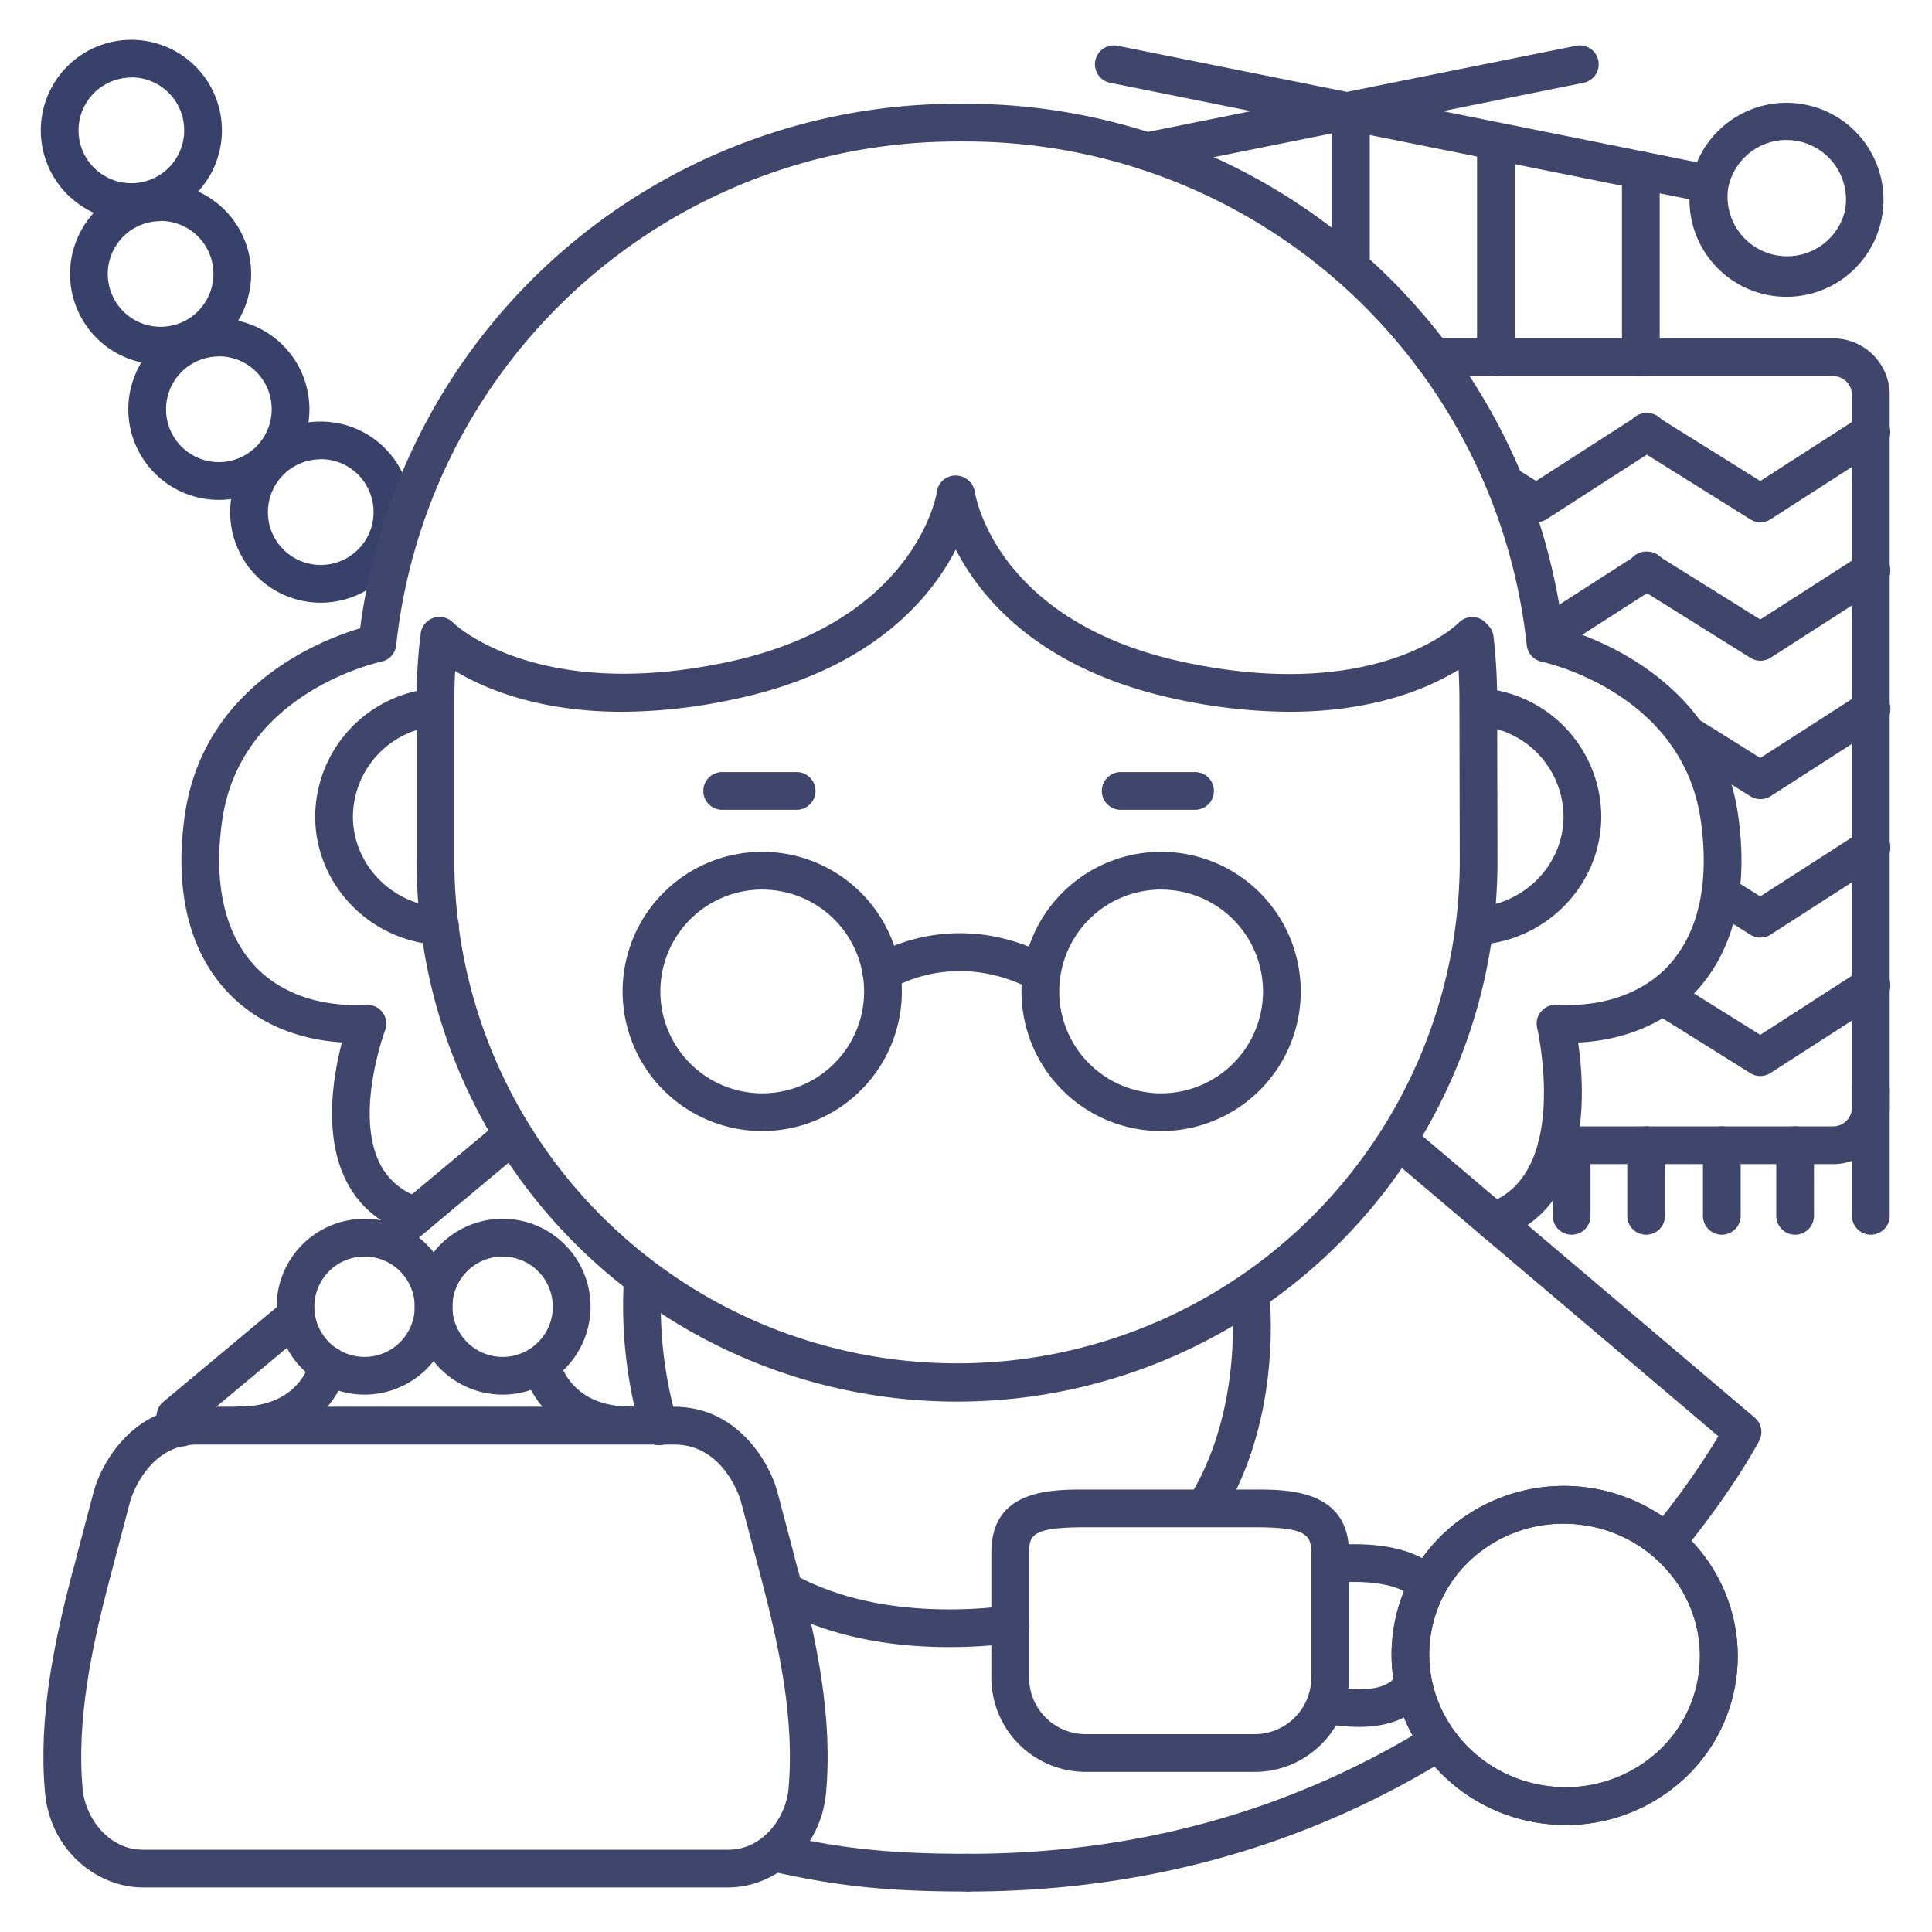 <?xml version="1.0" ?><svg viewBox="0 0 512 512" xmlns="http://www.w3.org/2000/svg"><defs><style>.cls-1{fill:#384169;}.cls-2{fill:#3f456b;}</style></defs><title/><g id="Lines"><path class="cls-1" d="M34.81,58.55a24,24,0,1,1,24-24A24,24,0,0,1,34.81,58.55Zm0-38a14,14,0,1,0,14,14A14,14,0,0,0,34.81,20.5Z"/><path class="cls-1" d="M42.56,96.6a24,24,0,1,1,24-24A24,24,0,0,1,42.56,96.6Zm0-38a14,14,0,1,0,14,14A14,14,0,0,0,42.56,58.55Z"/><path class="cls-1" d="M58,132.47a24,24,0,1,1,24-24A24,24,0,0,1,58,132.47Zm0-38a14,14,0,1,0,14,14A14,14,0,0,0,58,94.43Z"/><path class="cls-1" d="M85,159.72a24,24,0,1,1,24-24A24,24,0,0,1,85,159.72Zm0-38a14,14,0,1,0,14,14A14,14,0,0,0,85,121.68Z"/><path class="cls-2" d="M256.55,501.28c-21.17,0-34.82-1.41-52.19-5.38a5,5,0,1,1,2.23-9.75c16.56,3.79,29.63,5.13,50,5.13a5,5,0,0,1,0,10Z"/><path class="cls-2" d="M48.11,383.33a5,5,0,0,1-4.35-2.53c-1.14-2-1.72-3.14-1.74-3.19a5,5,0,0,1,1.25-6.1l30.9-25.8a5,5,0,1,1,6.41,7.68l-27.79,23.2a5,5,0,0,1-4.68,6.74Z"/><path class="cls-2" d="M103.2,333a5,5,0,0,1-3.21-8.84l32.2-26.88a5,5,0,1,1,6.4,7.68L106.4,331.84A5,5,0,0,1,103.2,333Z"/><path class="cls-2" d="M442,413.11a5,5,0,0,1-3.87-8.17,207.07,207.07,0,0,0,17.26-24.31L368.9,307.32a5,5,0,1,1,6.47-7.63l89.65,76a5,5,0,0,1,1.2,6.12c-.27.52-6.74,12.8-20.34,29.46A5,5,0,0,1,442,413.11Z"/><path class="cls-2" d="M256.55,501.28a5,5,0,1,1,0-10c44.24,0,85-11.21,121.12-33.33a5,5,0,0,1,5.22,8.53C345.17,489.58,302.67,501.28,256.55,501.28Z"/><path class="cls-2" d="M116.44,250.43h-.32c-18.27-1.14-32.59-16.1-32.59-34.06a34.24,34.24,0,0,1,28.93-33.63,5,5,0,1,1,1.66,9.86,24.27,24.27,0,0,0-20.59,23.77c0,12.69,10.2,23.26,23.22,24.08a5,5,0,0,1-.31,10Z"/><path class="cls-2" d="M391.45,250.43a5,5,0,0,1-.31-10c13-.82,23.21-11.39,23.21-24.08a24.27,24.27,0,0,0-20.58-23.77,5,5,0,0,1,1.66-9.86,34.23,34.23,0,0,1,28.92,33.63c0,18-14.31,32.92-32.59,34.06Z"/><path class="cls-2" d="M211.12,214.61H191.39a5,5,0,0,1,0-10h19.73a5,5,0,0,1,0,10Z"/><path class="cls-2" d="M316.7,214.61H297a5,5,0,0,1,0-10H316.7a5,5,0,0,1,0,10Z"/><path class="cls-2" d="M164.88,188.63c-35.51,0-51.24-15.8-52-16.64a5,5,0,0,1,7.17-7c.34.33,21.82,21.11,72.22,10.58s56-44.83,56-45.17a5,5,0,1,1,9.89,1.46c-.25,1.69-6.78,41.58-63.87,53.5A143.8,143.8,0,0,1,164.88,188.63Z"/><path class="cls-2" d="M341.73,188.63a143.8,143.8,0,0,1-29.4-3.23c-57.09-11.92-63.62-51.81-63.87-53.5a5,5,0,0,1,9.9-1.46c.22,1.39,6.06,34.74,56,45.17,51,10.66,72-10.34,72.2-10.56a5,5,0,0,1,7.2,6.94C393,172.83,377.23,188.63,341.73,188.63Z"/><path class="cls-2" d="M110.13,327.21a5.14,5.14,0,0,1-1.53-.24c-7.93-2.55-13.69-7.45-17.11-14.56-5.77-12-3.16-27.45-.88-36.16-12.48-.79-23.21-5.57-30.7-13.78-10-10.92-13.74-27.05-10.9-46.64C54,181.71,84.82,169.67,95.45,166.5A159.49,159.49,0,0,1,253.6,27.5a5,5,0,1,1,0,10A149.47,149.47,0,0,0,105,171a5,5,0,0,1-3.94,4.36c-1.51.32-37.3,8.42-42.15,41.9-2.39,16.53.51,29.83,8.39,38.47,6.82,7.46,17.41,11.22,29.82,10.56a5,5,0,0,1,4.93,6.77c-.08.21-8,21.57-1.53,35a17.64,17.64,0,0,0,11.15,9.36,5,5,0,0,1-1.53,9.76Z"/><path class="cls-2" d="M395.86,328.61a5,5,0,0,1-1.63-9.73c22-7.56,13.22-46.06,13.13-46.45a5,5,0,0,1,5.13-6.14c12.4.65,23-3.1,29.82-10.56,7.88-8.64,10.78-21.94,8.38-38.47-4.85-33.48-40.63-41.58-42.15-41.9a5,5,0,0,1-3.93-4.36A149.47,149.47,0,0,0,256,37.5a5,5,0,0,1,0-10,159.49,159.49,0,0,1,158.15,139c10.63,3.17,41.5,15.21,46.44,49.33,2.84,19.59-.93,35.72-10.9,46.64-7.65,8.38-18.66,13.18-31.47,13.82,1.93,13.25,3.49,43.73-20.74,52A5.14,5.14,0,0,1,395.86,328.61Z"/><path class="cls-2" d="M253.59,371.44A143.19,143.19,0,0,1,110.41,228.08V185.41a145,145,0,0,1,.83-15.48,5,5,0,1,1,9.94,1.07,135.54,135.54,0,0,0-.77,14.41v42.67a133.22,133.22,0,1,0,266.44,0l-.09-42.66a137.42,137.42,0,0,0-.88-15.48,5,5,0,1,1,9.93-1.15,146.06,146.06,0,0,1,.95,16.62l.09,42.66A143.23,143.23,0,0,1,253.59,371.44Z"/><path class="cls-2" d="M174.65,383a5,5,0,0,1-4.79-3.57,120.23,120.23,0,0,1-4.46-41.37,5,5,0,0,1,9.95.95,109,109,0,0,0,4.1,37.57,5,5,0,0,1-3.37,6.21A4.76,4.76,0,0,1,174.65,383Z"/><path class="cls-2" d="M251.63,436.5c-17.55,0-32.8-3.41-45.35-10.13a5,5,0,1,1,4.72-8.81c11.08,5.93,24.75,8.94,40.63,8.94a114.76,114.76,0,0,0,15.42-1,5,5,0,0,1,1.34,9.91A124.69,124.69,0,0,1,251.63,436.5Z"/><path class="cls-2" d="M319.66,404a4.94,4.94,0,0,1-2.6-.74,5,5,0,0,1-1.66-6.87c14.39-23.53,11-52.58,11-52.87a5,5,0,0,1,9.92-1.22c.16,1.33,3.79,32.84-12.4,59.31A5,5,0,0,1,319.66,404Z"/><path class="cls-2" d="M202,299.74a37,37,0,1,1,37-37A37,37,0,0,1,202,299.74Zm0-64a27,27,0,1,0,27,27A27,27,0,0,0,202,235.75Z"/><path class="cls-2" d="M307.71,299.74a37,37,0,1,1,37-37A37,37,0,0,1,307.71,299.74Zm0-64a27,27,0,1,0,27,27A27,27,0,0,0,307.71,235.75Z"/><path class="cls-2" d="M275.92,262.84a5.05,5.05,0,0,1-2.31-.57c-20.89-10.86-37.07-.38-37.23-.27a5,5,0,0,1-5.54-8.33c.86-.57,21.32-13.83,47.39-.27a5,5,0,0,1-2.31,9.44Z"/><path class="cls-2" d="M415,483.65a48.62,48.62,0,0,1-6.12-.4C383.78,480,366,457.37,369.14,432.82A44.09,44.09,0,0,1,386.6,403a46.6,46.6,0,0,1,64.26,8.33,44.23,44.23,0,0,1-8.17,63.07A46,46,0,0,1,415,483.65Zm-.68-79.86A36,36,0,0,0,392.6,411a34.21,34.21,0,0,0-13.55,23.08c-2.47,19.09,11.48,36.69,31.1,39.23a36.16,36.16,0,0,0,26.53-6.91A34.24,34.24,0,0,0,443,417.55a36.22,36.22,0,0,0-23.89-13.45A39.12,39.12,0,0,0,414.31,403.79Z"/><path class="cls-2" d="M415,483.65a48.62,48.62,0,0,1-6.12-.4C383.78,480,366,457.37,369.14,432.82A44.09,44.09,0,0,1,386.6,403a46.6,46.6,0,0,1,64.26,8.33,44.23,44.23,0,0,1-8.17,63.07A46,46,0,0,1,415,483.65Zm-.68-79.86A36,36,0,0,0,392.6,411a34.21,34.21,0,0,0-13.55,23.08c-2.47,19.09,11.48,36.69,31.1,39.23a36.16,36.16,0,0,0,26.53-6.91A34.24,34.24,0,0,0,443,417.55a36.22,36.22,0,0,0-23.89-13.45A39.12,39.12,0,0,0,414.31,403.79Z"/><path class="cls-2" d="M332.5,469.57H287.72a25,25,0,0,1-25-25V411.41c0-16.67,15.65-16.67,25-16.67H332.5c8.74,0,25,0,25,16.83v33A25,25,0,0,1,332.5,469.57Zm-44.78-64.83c-13.71,0-15,1.83-15,6.67v33.16a15,15,0,0,0,15,15H332.5a15,15,0,0,0,15-15v-33c0-4.85-1.36-6.83-15-6.83Z"/><path class="cls-2" d="M378.26,425.31a5,5,0,0,1-3.83-1.79c-3.62-4.3-14.59-4.73-20.65-4a5,5,0,0,1-1.23-9.92c2.15-.27,21.27-2.35,29.53,7.48a5,5,0,0,1-3.82,8.22Z"/><path class="cls-2" d="M360.08,457.65a52.54,52.54,0,0,1-9.68-1,5,5,0,0,1,1.86-9.82c15.1,2.86,17.42-2.44,17.44-2.5a1.2,1.2,0,0,0-.08.28l9.7,2.44C379.19,447.56,376.44,457.65,360.08,457.65Z"/><path class="cls-2" d="M473.47,78.66a26.32,26.32,0,0,1-5.13-.51,25.71,25.71,0,1,1,5.13.51Zm-.05-41.58A15.8,15.8,0,0,0,458,49.76,15.78,15.78,0,0,0,488.9,56h0a15.79,15.79,0,0,0-15.48-18.9Z"/><path class="cls-2" d="M453.05,53.77a5.52,5.52,0,0,1-1-.09L294.18,21.94a5,5,0,0,1,2-9.81L454,43.87a5,5,0,0,1-1,9.9Z"/><path class="cls-2" d="M304,45.09a5,5,0,0,1-1-9.9L417.66,12.13a5,5,0,0,1,2,9.81L305,45A4.75,4.75,0,0,1,304,45.09Z"/><path class="cls-2" d="M485.79,308.5H412.63a5,5,0,0,1,0-10h73.16a5,5,0,0,0,5-5V104.67a5,5,0,0,0-5-5H379.85a5,5,0,0,1,0-10H485.79a15,15,0,0,1,15,15V293.5A15,15,0,0,1,485.79,308.5Z"/><path class="cls-2" d="M434.84,99.67a5,5,0,0,1-5-5V45.11a5,5,0,0,1,10,0V94.67A5,5,0,0,1,434.84,99.67Z"/><path class="cls-2" d="M358,74.89a5,5,0,0,1-5-5V30.83a5,5,0,1,1,10,0V69.89A5,5,0,0,1,358,74.89Z"/><path class="cls-2" d="M396.43,99.67a5,5,0,0,1-5-5V38.33a5,5,0,1,1,10,0V94.67A5,5,0,0,1,396.43,99.67Z"/><path class="cls-2" d="M96.62,369.59a23.3,23.3,0,1,1,23.29-23.3A23.32,23.32,0,0,1,96.62,369.59Zm0-36.59a13.3,13.3,0,1,0,13.29,13.29A13.3,13.3,0,0,0,96.62,333Z"/><path class="cls-2" d="M133.21,369.59a23.3,23.3,0,1,1,23.29-23.3A23.32,23.32,0,0,1,133.21,369.59Zm0-36.59a13.3,13.3,0,1,0,13.29,13.29A13.31,13.31,0,0,0,133.21,333Z"/><path class="cls-2" d="M63.54,382.74a5,5,0,0,1,0-10c15.26,0,18.31-10.77,18.6-12a5,5,0,0,1,9.76,2.19C90.39,369.79,82.53,382.74,63.54,382.74Z"/><path class="cls-2" d="M167,382.74c-19,0-26.85-12.95-28.36-19.81a5,5,0,0,1,9.76-2.18c.31,1.26,3.37,12,18.6,12a5,5,0,1,1,0,10Z"/><path class="cls-2" d="M193.11,500.19H37.73c-11.58,0-24.4-9.42-25.81-25.18-1.8-20,2.49-40.06,7.38-58.82h.05c.43-1.79,1.7-6.62,5.56-21.19,2.18-7.73,10.65-22.19,27.23-22.19H178.7c16.57,0,25,14.46,27.2,22.11,3.88,14.63,5.16,19.47,5.58,21.27h.05c4.9,18.76,9.18,38.86,7.39,58.82C217.5,490.77,204.68,500.19,193.11,500.19ZM29,418.72c-4.67,17.88-8.76,37-7.1,55.39.69,7.74,7,16.08,15.85,16.08H193.11c8.89,0,15.15-8.34,15.85-16.08,1.66-18.43-2.44-37.51-7.11-55.39-.11-.44-5.24-19.81-5.57-21.09-.3-1-4.68-14.81-17.58-14.81H52.14c-12.9,0-17.28,13.81-17.58,14.81L29,418.72Z"/></g><g id="Outline"><path class="cls-2" d="M466.52,138.4a5,5,0,0,1-2.65-.76l-30.28-18.92a5,5,0,0,1,5.3-8.48l27.59,17.24,26.75-17.21a5,5,0,0,1,5.41,8.42L469.23,137.6A5,5,0,0,1,466.52,138.4Z"/><path class="cls-2" d="M466.52,175.09a5,5,0,0,1-2.65-.76l-30.28-18.92a5,5,0,0,1,5.3-8.48l27.59,17.24L493.23,147a5,5,0,1,1,5.41,8.41L469.23,174.3A5,5,0,0,1,466.52,175.09Z"/><path class="cls-2" d="M466.52,211.78a5,5,0,0,1-2.65-.76l-18-11.26a5,5,0,0,1,5.3-8.48l15.33,9.58,26.75-17.2a5,5,0,1,1,5.41,8.41L469.23,211A5,5,0,0,1,466.52,211.78Z"/><path class="cls-2" d="M466.52,248.47a5,5,0,0,1-2.65-.76l-10-6.25a5,5,0,0,1,5.3-8.48l7.32,4.57,26.75-17.2a5,5,0,1,1,5.41,8.41l-29.41,18.92A5,5,0,0,1,466.52,248.47Z"/><path class="cls-2" d="M466.52,285.16a5,5,0,0,1-2.65-.76l-25.35-15.84a5,5,0,1,1,5.3-8.48l22.66,14.16L493.23,257a5,5,0,1,1,5.41,8.41l-29.41,18.92A5,5,0,0,1,466.52,285.16Z"/><path class="cls-2" d="M407.12,138.4a5,5,0,0,1-2.64-.76l-7.52-4.7a5,5,0,0,1,5.3-8.48l4.83,3,26.75-17.21a5,5,0,0,1,5.41,8.42L409.83,137.6A5,5,0,0,1,407.12,138.4Z"/><path class="cls-2" d="M410,173.25a5,5,0,0,1-2.71-9.21L433.84,147a5,5,0,1,1,5.41,8.41L412.7,172.45A5,5,0,0,1,410,173.25Z"/><path class="cls-2" d="M495.79,327.21a5,5,0,0,1-5-5V288.83a5,5,0,0,1,10,0v33.38A5,5,0,0,1,495.79,327.21Z"/><path class="cls-2" d="M475.73,327.21a5,5,0,0,1-5-5V303.5a5,5,0,0,1,10,0v18.71A5,5,0,0,1,475.73,327.21Z"/><path class="cls-2" d="M456.3,327.21a5,5,0,0,1-5-5V303.5a5,5,0,0,1,10,0v18.71A5,5,0,0,1,456.3,327.21Z"/><path class="cls-2" d="M436.24,327.21a5,5,0,0,1-5-5V303.5a5,5,0,0,1,10,0v18.71A5,5,0,0,1,436.24,327.21Z"/><path class="cls-2" d="M416.5,327.21a5,5,0,0,1-5-5V303.5a5,5,0,0,1,10,0v18.71A5,5,0,0,1,416.5,327.21Z"/></g></svg>